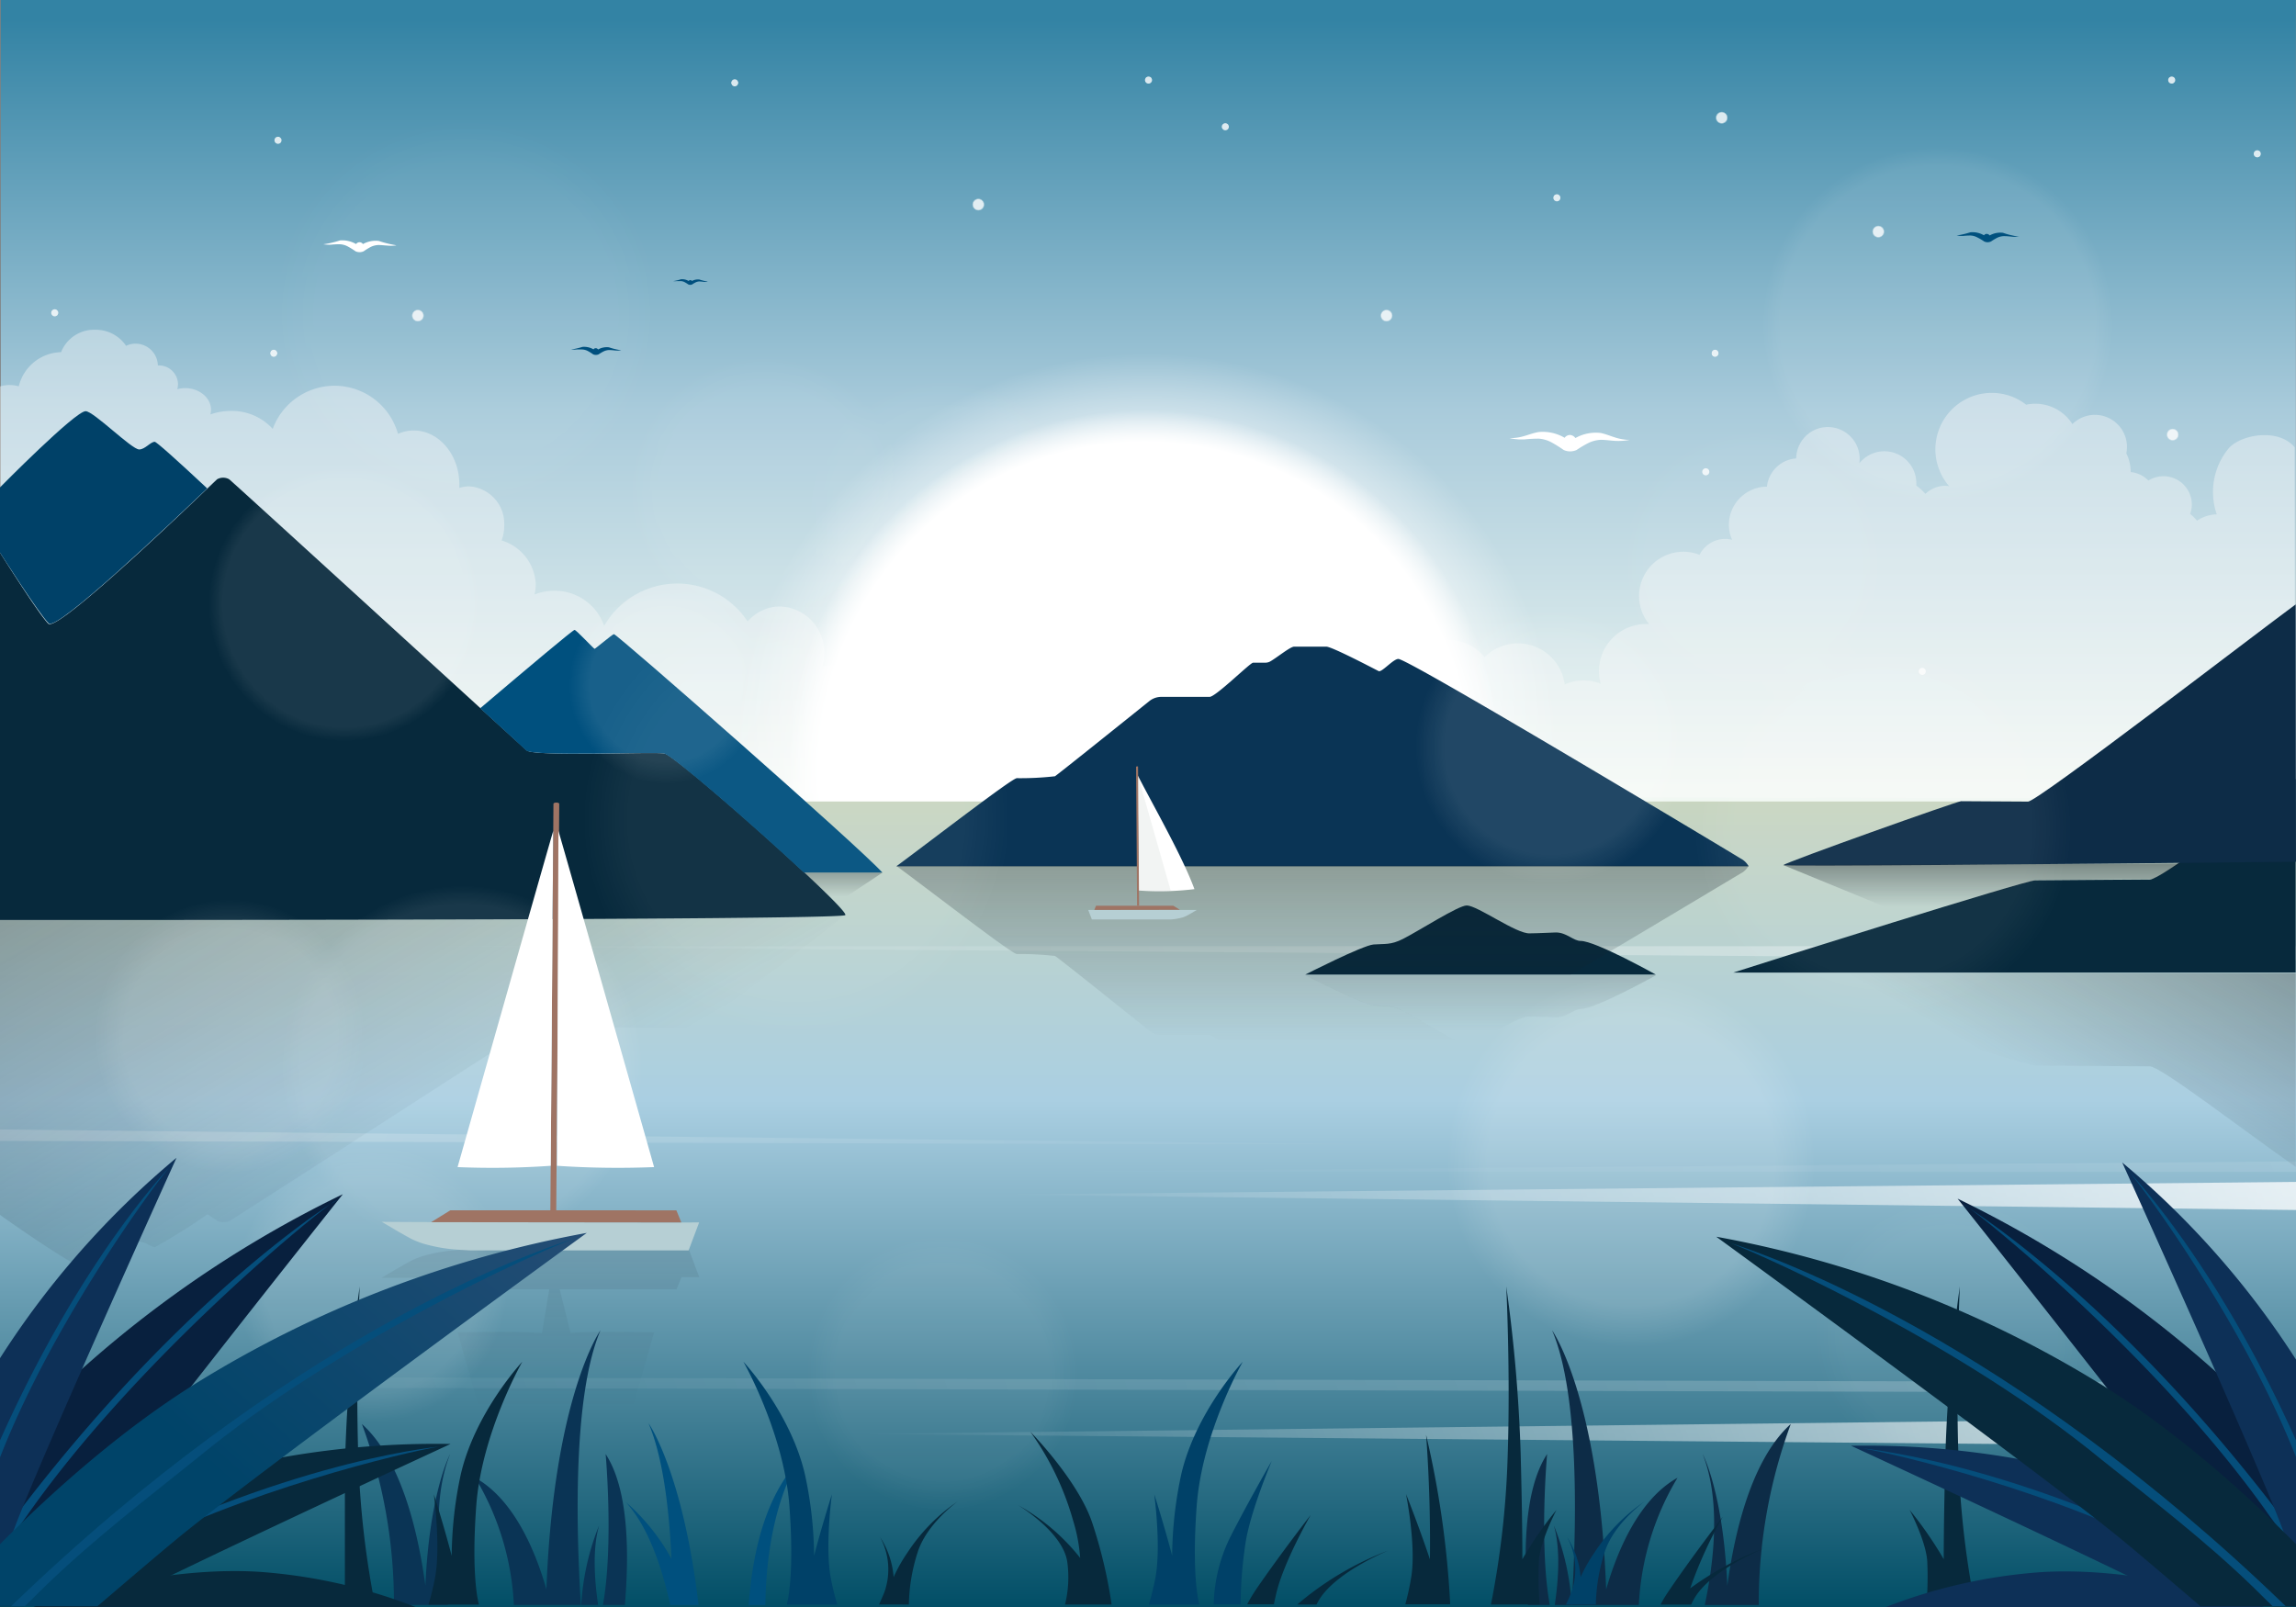 <svg xmlns="http://www.w3.org/2000/svg" xmlns:xlink="http://www.w3.org/1999/xlink" viewBox="0 0 335.99 235.19"><rect x="0" y="0" width="335.99" height="235.19" fill="#808080" stroke="none"/><defs><radialGradient id="Névtelen_színátmenet_26" cx="274.87" cy="33.9" r=".97" gradientUnits="userSpaceOnUse"><stop offset=".74" stop-color="#fff" stop-opacity=".8"/><stop offset=".95" stop-color="#fff" stop-opacity="0"/></radialGradient><radialGradient id="Névtelen_színátmenet_26-2" cx="251.95" cy="17.23" r=".97" xlink:href="#Névtelen_színátmenet_26"/><radialGradient id="Névtelen_színátmenet_26-3" cx="143.17" cy="29.94" r=".97" xlink:href="#Névtelen_színátmenet_26"/><radialGradient id="Névtelen_színátmenet_26-4" cx="317.94" cy="63.61" r=".97" xlink:href="#Névtelen_színátmenet_26"/><radialGradient id="Névtelen_színátmenet_26-5" cx="202.9" cy="46.19" r=".97" xlink:href="#Névtelen_színátmenet_26"/><radialGradient id="Névtelen_színátmenet_26-6" cx="61.15" cy="46.19" r=".97" xlink:href="#Névtelen_színátmenet_26"/><radialGradient id="Névtelen_színátmenet_26-7" cx="227.83" cy="28.95" r=".61" xlink:href="#Névtelen_színátmenet_26"/><radialGradient id="Névtelen_színátmenet_26-8" cx="107.52" cy="12.12" r=".61" xlink:href="#Névtelen_színátmenet_26"/><radialGradient id="Névtelen_színátmenet_26-9" cx="8.01" cy="45.78" r=".61" xlink:href="#Névtelen_színátmenet_26"/><radialGradient id="Névtelen_színátmenet_26-10" cx="330.32" cy="22.51" r=".61" xlink:href="#Névtelen_színátmenet_26"/><radialGradient id="Névtelen_színátmenet_26-11" cx="249.62" cy="69.05" r=".61" xlink:href="#Névtelen_színátmenet_26"/><radialGradient id="Névtelen_színátmenet_26-12" cx="281.3" cy="98.26" r=".61" xlink:href="#Névtelen_színátmenet_26"/><radialGradient id="Névtelen_színátmenet_26-13" cx="40.06" cy="51.7" r=".61" xlink:href="#Névtelen_színátmenet_26"/><radialGradient id="Névtelen_színátmenet_26-14" cx="250.97" cy="51.7" r=".61" xlink:href="#Névtelen_színátmenet_26"/><radialGradient id="Névtelen_színátmenet_26-15" cx="168.07" cy="11.72" r=".61" xlink:href="#Névtelen_színátmenet_26"/><radialGradient id="Névtelen_színátmenet_26-16" cx="317.8" cy="11.72" r=".61" xlink:href="#Névtelen_színátmenet_26"/><radialGradient id="Névtelen_színátmenet_26-17" cx="40.68" cy="20.53" r=".61" xlink:href="#Névtelen_színátmenet_26"/><radialGradient id="Névtelen_színátmenet_26-18" cx="179.31" cy="18.55" r=".61" xlink:href="#Névtelen_színátmenet_26"/><radialGradient id="Névtelen_színátmenet_451" cx="174.13" cy="-62.34" r="63.63" gradientTransform="rotate(-3.66 2901.635 123.726)" gradientUnits="userSpaceOnUse"><stop offset=".76" stop-color="#fff" stop-opacity=".96"/><stop offset=".95" stop-color="#fff" stop-opacity="0"/></radialGradient><radialGradient id="Névtelen_színátmenet_457" cx="167.5" cy="112.16" r="52.16" gradientUnits="userSpaceOnUse"><stop offset=".91" stop-color="#fff"/><stop offset="1" stop-color="#fff" stop-opacity="0"/></radialGradient><radialGradient id="Névtelen_színátmenet_26-19" cx="231.11" cy="-67.67" r="20.87" gradientTransform="matrix(1 -.06 .06 1.01 -.06 191.53)" xlink:href="#Névtelen_színátmenet_26"/><radialGradient id="Névtelen_színátmenet_26-20" cx="120.4" cy="-63.72" r="32.84" gradientTransform="matrix(1 -.06 .06 1.01 -.06 191.53)" xlink:href="#Névtelen_színátmenet_26"/><radialGradient id="Névtelen_színátmenet_31" cx="69.64" cy="-30.83" r="27.66" gradientTransform="matrix(1 -.06 .06 1.01 -.06 191.53)" gradientUnits="userSpaceOnUse"><stop offset=".85" stop-color="#fff" stop-opacity=".6"/><stop offset=".95" stop-color="#fff" stop-opacity="0"/></radialGradient><radialGradient id="Névtelen_színátmenet_26-21" cx="102.58" cy="-84.18" r="14.9" gradientTransform="matrix(1 -.06 .06 1.01 -.06 191.53)" xlink:href="#Névtelen_színátmenet_26"/><radialGradient id="Névtelen_színátmenet_31-2" cx="56.4" cy="-98.74" r="20.87" xlink:href="#Névtelen_színátmenet_31"/><radialGradient id="Névtelen_színátmenet_26-22" cx="239.19" cy="-7.19" r="28.38" gradientTransform="matrix(1 -.06 .06 1.01 -.06 191.53)" xlink:href="#Névtelen_színátmenet_26"/><radialGradient id="Névtelen_színátmenet_26-23" cx="136.94" cy="17.5" r="20.87" gradientTransform="matrix(1 -.06 .06 1.01 -.06 191.53)" xlink:href="#Névtelen_színátmenet_26"/><radialGradient id="Névtelen_színátmenet_26-24" cx="118.62" cy="-111.2" r="20.87" gradientTransform="matrix(1 -.06 .06 1.01 -.06 191.53)" xlink:href="#Névtelen_színátmenet_26"/><radialGradient id="Névtelen_színátmenet_26-25" cx="76.63" cy="-139.58" r="29.48" gradientTransform="matrix(1 -.06 .06 1.01 -.06 191.53)" xlink:href="#Névtelen_színátmenet_26"/><radialGradient id="Névtelen_színátmenet_26-26" cx="54.52" cy="-.23" r="20.87" gradientTransform="matrix(1 -.06 .06 1.01 -.06 191.53)" xlink:href="#Névtelen_színátmenet_26"/><radialGradient id="Névtelen_színátmenet_26-27" cx="144.86" cy="-106.53" r="20.87" gradientTransform="matrix(1 -.06 .06 1.01 -.06 191.53)" xlink:href="#Névtelen_színátmenet_26"/><radialGradient id="Névtelen_színátmenet_26-28" cx="262.34" cy="-92.14" r="20.87" gradientTransform="matrix(1 -.06 .06 1.01 -.06 191.53)" xlink:href="#Névtelen_színátmenet_26"/><radialGradient id="Névtelen_színátmenet_31-3" cx="291.14" cy="-125.27" r="27.02" xlink:href="#Névtelen_színátmenet_31"/><radialGradient id="Névtelen_színátmenet_26-29" cx="278.79" cy="-53.04" r="29.02" gradientTransform="matrix(1 -.06 .06 1.01 -.06 191.53)" xlink:href="#Névtelen_színátmenet_26"/><radialGradient id="Névtelen_színátmenet_26-30" cx="284.24" cy="20.5" r="20.87" gradientTransform="matrix(1 -.06 .06 1.01 -.06 191.53)" xlink:href="#Névtelen_színátmenet_26"/><radialGradient id="Névtelen_színátmenet_26-31" cx="35.97" cy="-37.31" r="20.87" gradientTransform="matrix(1 -.06 .06 1.01 -.06 191.53)" xlink:href="#Névtelen_színátmenet_26"/><linearGradient id="Névtelen_színátmenet_398" x1="168.04" y1="233.65" x2="168.04" y2="121.35" gradientTransform="matrix(1 0 0 -1 0 236.49)" gradientUnits="userSpaceOnUse"><stop offset="0" stop-color="#3383a4"/><stop offset=".51" stop-color="#a9cbdb"/><stop offset="1" stop-color="#f1f8f3"/></linearGradient><linearGradient id="Névtelen_színátmenet_397" x1="168.06" y1=".52" x2="168.06" y2="119.46" gradientTransform="matrix(1 0 0 -1 0 236.49)" gradientUnits="userSpaceOnUse"><stop offset="0" stop-color="#004d65"/><stop offset=".63" stop-color="#aacfe2"/><stop offset="1" stop-color="#c8d5c0"/></linearGradient><linearGradient id="Névtelen_színátmenet_411" x1="79.09" y1="235.23" x2="79.09" y2="182.84" gradientUnits="userSpaceOnUse"><stop offset=".56" stop-color="#141f29" stop-opacity="0"/><stop offset="1" stop-color="#141f29" stop-opacity=".2"/></linearGradient><linearGradient id="Névtelen_színátmenet_543" x1="865.16" y1="301.01" x2="1110.98" y2="212.06" gradientTransform="translate(-790.77 -117.16)" gradientUnits="userSpaceOnUse"><stop offset="0" stop-color="#fff" stop-opacity="0"/><stop offset="1" stop-color="#fff"/></linearGradient><linearGradient id="Névtelen_színátmenet_543-2" x1="928.77" y1="361.52" x2="1115.64" y2="293.9" xlink:href="#Névtelen_színátmenet_543"/><linearGradient id="Névtelen_színátmenet_543-3" x1="-598.86" y1="318.13" x2="-412.03" y2="250.53" gradientTransform="matrix(-1 0 0 1 -400.77 -117.16)" xlink:href="#Névtelen_színátmenet_543"/><linearGradient id="Névtelen_színátmenet_543-4" x1="947.54" y1="319.09" x2="1116.23" y2="258.05" xlink:href="#Névtelen_színátmenet_543"/><linearGradient id="Névtelen_színátmenet_543-5" x1="947.9" y1="323.42" x2="1116.69" y2="262.35" xlink:href="#Névtelen_színátmenet_543"/><linearGradient id="Névtelen_színátmenet_543-6" x1="810.31" y1="373.57" x2="1107.42" y2="266.06" xlink:href="#Névtelen_színátmenet_543"/><linearGradient id="Névtelen_színátmenet_358" x1="290.64" y1="163.81" x2="311.21" y2="128.17" gradientUnits="userSpaceOnUse"><stop offset=".2" stop-color="#141f29" stop-opacity="0"/><stop offset="1" stop-color="#141f29" stop-opacity=".6"/></linearGradient><linearGradient id="Névtelen_színátmenet_358-2" x1="123.41" y1="132.14" x2="123.41" y2="127.7" xlink:href="#Névtelen_színátmenet_358"/><linearGradient id="Névtelen_színátmenet_362" x1="216.66" y1="152.86" x2="216.66" y2="142.74" gradientUnits="userSpaceOnUse"><stop offset=".2" stop-color="#141f29" stop-opacity="0"/><stop offset="1" stop-color="#141f29" stop-opacity=".3"/></linearGradient><linearGradient id="Névtelen_színátmenet_359" x1="193.53" y1="158.91" x2="193.53" y2="126.72" gradientUnits="userSpaceOnUse"><stop offset=".2" stop-color="#141f29" stop-opacity="0"/><stop offset=".86" stop-color="#141f29" stop-opacity=".48"/><stop offset="1" stop-color="#141f29" stop-opacity=".6"/></linearGradient><linearGradient id="Névtelen_színátmenet_358-3" x1="123.61" y1="134.07" x2="123.61" y2="133.95" xlink:href="#Névtelen_színátmenet_358"/><linearGradient id="Névtelen_színátmenet_364" x1="37.07" y1="113.22" x2="69.22" y2="168.9" gradientUnits="userSpaceOnUse"><stop offset="0" stop-color="#141f29" stop-opacity=".6"/><stop offset="1" stop-color="#141f29" stop-opacity="0"/></linearGradient><linearGradient id="Névtelen_színátmenet_359-2" x1="290.04" y1="134.32" x2="290.04" y2="126.38" xlink:href="#Névtelen_színátmenet_359"/><linearGradient id="Névtelen_színátmenet_2" x1="89.64" y1="150.39" x2="31.84" y2="215.79" gradientUnits="userSpaceOnUse"><stop offset="0" stop-color="#335079"/><stop offset="1" stop-color="#004469"/></linearGradient><style>.cls-38,.cls-73{fill:#07293c}.cls-39,.cls-71{fill:#00507e}.cls-40{fill:#004168}.cls-41{fill:#0a3455}.cls-43{fill:#0d2c47}.cls-67{fill:#fff}.cls-68{fill:#b6cfd4}.cls-69{fill:#9f7464}.cls-71,.cls-73,.cls-74,.cls-76{fill-rule:evenodd}.cls-74{fill:#08203e}.cls-75{fill:#054e7b}.cls-76{fill:#0d3057}</style></defs><g style="isolation:isolate"><g id="Layer"><path fill="url(#Névtelen_színátmenet_398)" d="M.11-.03h335.86v117.45H.11z"/><path d="M274.87 32.91a1 1 0 000 2 1 1 0 000-2z" fill="url(#Névtelen_színátmenet_26)"/><path d="M252 16.25a1 1 0 000 2 1 1 0 000-2z" fill="url(#Névtelen_színátmenet_26-2)"/><path d="M143.17 29a1 1 0 000 2 1 1 0 000-2z" fill="url(#Névtelen_színátmenet_26-3)"/><path d="M317.94 62.62a1 1 0 000 2 1 1 0 000-2z" fill="url(#Névtelen_színátmenet_26-4)"/><path d="M202.9 45.2a1 1 0 000 2 1 1 0 000-2z" fill="url(#Névtelen_színátmenet_26-5)"/><path d="M61.15 45.2a1 1 0 000 2 1 1 0 000-2z" fill="url(#Névtelen_színátmenet_26-6)"/><path d="M227.83 28.33a.62.62 0 000 1.24.62.62 0 000-1.24z" fill="url(#Névtelen_színátmenet_26-7)"/><path d="M107.52 11.5a.62.62 0 000 1.23.62.62 0 000-1.23z" fill="url(#Névtelen_színátmenet_26-8)"/><path d="M8 45.16a.62.62 0 000 1.24.62.62 0 000-1.24z" fill="url(#Névtelen_színátmenet_26-9)"/><path d="M330.32 21.89a.62.62 0 000 1.24.62.62 0 000-1.24z" fill="url(#Névtelen_színátmenet_26-10)"/><path d="M249.62 68.43a.62.62 0 000 1.24.62.62 0 000-1.24z" fill="url(#Névtelen_színátmenet_26-11)"/><path d="M281.3 97.64a.62.62 0 000 1.24.62.62 0 000-1.24z" fill="url(#Névtelen_színátmenet_26-12)"/><path d="M40.06 51.09a.62.62 0 000 1.23.62.62 0 000-1.23z" fill="url(#Névtelen_színátmenet_26-13)"/><path d="M251 51.09a.62.62 0 000 1.23.62.62 0 000-1.23z" fill="url(#Névtelen_színátmenet_26-14)"/><path d="M168.07 11.1a.62.62 0 000 1.24.62.62 0 000-1.24z" fill="url(#Névtelen_színátmenet_26-15)"/><path d="M317.8 11.1a.62.62 0 000 1.24.62.62 0 000-1.24z" fill="url(#Névtelen_színátmenet_26-16)"/><path d="M40.68 19.91a.62.62 0 000 1.24.62.62 0 000-1.24z" fill="url(#Névtelen_színátmenet_26-17)"/><path d="M179.31 17.93a.62.62 0 000 1.24.62.62 0 000-1.24z" fill="url(#Névtelen_színátmenet_26-18)"/><path d="M326.08 65.69a10 10 0 00-1.68 9.59 5.4 5.4 0 00-2.9.93 5.86 5.86 0 00-1-1 4.27 4.27 0 00.24-1.18 4.15 4.15 0 00-6.35-3.7 4.15 4.15 0 00-2.59-1.24 6.17 6.17 0 00-.64-2.74 4.69 4.69 0 00-7.89-4.28 6.44 6.44 0 00-6.77-2.84 8.08 8.08 0 00-1.8-1.07 8.25 8.25 0 00-9.46 13 3 3 0 00-.67-.06 4.18 4.18 0 00-2.81 1.18 8 8 0 00-1.33-1.21 2.83 2.83 0 000-.41 4.68 4.68 0 00-8.34-2.85 4.65 4.65 0 00-7.51-4.29 4.68 4.68 0 00-1.73 3.57 4.64 4.64 0 00-4.28 4.14.53.53 0 00-.13 0 5.59 5.59 0 00-5.44 5.68 5.47 5.47 0 00.48 2.1 4.18 4.18 0 00-1.07-.14 4.27 4.27 0 00-3.71 2.33 6.47 6.47 0 00-8.84 6.13 6.44 6.44 0 001.46 4h-.43a6.9 6.9 0 00-6.9 6.9 6.53 6.53 0 00.26 1.83 6.92 6.92 0 00-5.28.11 6.83 6.83 0 00-1.39-3.33 6.91 6.91 0 00-9.7-1.22 6.8 6.8 0 00-.63.56 6.91 6.91 0 00-12.25 4.19l.45.63a4.75 4.75 0 00-3.15 1.34 6.46 6.46 0 00-6.76-2.84 8.12 8.12 0 00-1.81-1.06 8.24 8.24 0 00-9.45 13 3 3 0 00-.68-.06 4.16 4.16 0 00-2.81 1.18 7.66 7.66 0 00-1.33-1.21v-.41a4.7 4.7 0 00-4.78-4.61 4.65 4.65 0 00-3.57 1.76 4.58 4.58 0 00-1-3.56 4.64 4.64 0 00-8.27 2.84 4.64 4.64 0 00-4.28 4.13h-.14c-3.08.06-5.54 1.92-5.48 5v.1l183.85.25V65.46c-2.41-2.9-8.05-1.83-9.71.23zM130.68 107a6.63 6.63 0 00.3-2c0-4.21-4-7.63-8.86-7.63a10.23 10.23 0 00-1.77.15 7.14 7.14 0 00.27-1.86 6.7 6.7 0 00-6.49-6.9 6.28 6.28 0 00-4.72 2.2 12.33 12.33 0 00-21 .65 7.63 7.63 0 00-7.29-5.15 7.86 7.86 0 00-2.92.56 5.71 5.71 0 00.2-1.5 7 7 0 00-5-6.42 6.26 6.26 0 00.39-2.19 5.48 5.48 0 00-5.18-5.73 4.61 4.61 0 00-1.39.24v-.51c0-4.37-3-7.91-6.68-7.91a5.63 5.63 0 00-2.3.5 9.64 9.64 0 00-18.33-.73 8.1 8.1 0 00-6.13-2.63 9 9 0 00-3 .52 2.61 2.61 0 00.1-.69c0-1.75-1.71-3.17-3.81-3.17a4.6 4.6 0 00-1.13.16 2.85 2.85 0 00.11-.72 2.8 2.8 0 00-2.83-2.76h-.12a3.26 3.26 0 00-4.65-2.87 5.35 5.35 0 00-4.51-2.35 5.2 5.2 0 00-5 3.28 6.53 6.53 0 00-6.19 5 5.21 5.21 0 00-1.33-.19 5.05 5.05 0 00-1.89.37v59.47H126c8.66-2.77 7.57-7.3 4.68-9.19z" fill="#fafafb" opacity=".4"/><path d="M226.16 137.55a63.62 63.62 0 11-32.94-83.73 63.63 63.63 0 0132.94 83.73z" fill="url(#Névtelen_színátmenet_451)" opacity=".6"/><circle cx="167.5" cy="112.16" r="52.16" fill="url(#Névtelen_színátmenet_457)"/><path fill="url(#Névtelen_színátmenet_397)" d="M-.05 117.3h336.22v117.89H-.05z"/><path d="M65.91 188.7h14.47l-1.07 6.41c-3.46-.24-7.27-.2-12.34-.1 0 0 7.38 26.05 11.42 40.23h5.9c4-14.18 11.42-40.23 11.42-40.23-4.76-.09-8.8-.14-12.22.06l-1.59-6.37H99l.73-1.78h2.6l-1.54-4.08h-32l-1.75.11a23.61 23.61 0 00-5.16.88 12.8 12.8 0 00-1.3.49c-.86.36-4.74 2.7-4.74 2.7s3 0 7.24-.05z" style="isolation:isolate" fill="url(#Névtelen_színátmenet_411)" opacity=".5"/><g opacity=".78"><path fill="url(#Névtelen_színátmenet_543)" d="M335.99 140.5l-278.01-2.02h278.01v2.02z" opacity=".53"/><path fill="url(#Névtelen_színátmenet_543-2)" d="M335.99 211.72l-210.47-1.85 210.47-2.43v4.28z"/><path fill="url(#Névtelen_színátmenet_543-3)" d="M-.28 166.97l210.46.6L-.28 165.3v1.67z" opacity=".32"/><path fill="url(#Névtelen_színátmenet_543-4)" d="M335.99 171.5H145.76l190.23-1.53v1.53z" opacity=".13"/><path fill="url(#Névtelen_színátmenet_543-5)" d="M335.99 177.09l-190.23-2.26 190.23-1.85v4.11z"/><path fill="url(#Névtelen_színátmenet_543-6)" d="M335.99 203.84L.21 202.99v-1.53l335.78.85v1.53z" opacity=".3"/></g><path class="cls-38" d="M0 134.65s123.05.07 123.7-.72-24.76-23.4-26.46-23.66-19.11.48-20.15-.44S33.92 70.4 33.53 70.14a1.79 1.79 0 00-1.75 0c-.39.31-23.27 22.58-24.71 21.14S0 80.88 0 80.88z"/><path class="cls-39" d="M77 109.83c1 .92 18.45.17 20.15.44 1.15.17 13 10.47 20.48 17.43h11.49c-3.31-3.7-38.82-34.89-39.28-34.89-.2 0-2.72 2.15-2.83 2.15s-2.69-2.77-2.93-2.77-6.69 5.43-13.81 11.47c3.87 3.53 6.51 5.95 6.73 6.17z"/><path class="cls-40" d="M30.32 71.48c-4.45-4.16-7.42-6.82-7.68-6.82-.61 0-1.42 1.12-2.27 1.12-1.11 0-6.67-5.6-7.84-5.6C11 60.18 0 71.33 0 71.33v9.55s5.68 8.91 7.12 10.35c1.18 1.23 18.07-14.86 23.2-19.75z"/><path class="cls-41" d="M255.89 126.79a2.76 2.76 0 00-1.11-1.11c-.29-.19-48.6-29.24-50.15-29.24-.75 0-2.43 2-2.88 1.78s-6.8-3.57-7.66-3.58h-4.71c-.57 0-2.52 1.61-3.51 2.17a1.52 1.52 0 01-.73.18h-1.77c-.42 0-5.46 5-6.36 5h-7.08a2.8 2.8 0 00-1.74.62c-2.95 2.37-13.45 10.79-13.81 11a44.85 44.85 0 01-5.58.28c-.69 0-11.49 8.34-17.63 12.9z"/><path class="cls-38" d="M335.94 114c-7.81 5.48-19.77 14.72-21.33 14.72-3.09 0-15.3.12-16.76.12s-39.8 12.08-44.2 13.5h82.29z"/><path d="M335.94 170.78c-7.81-5.47-19.77-14.71-21.33-14.71-3.09 0-15.3-.13-16.76-.13s-39.8-12.07-44.2-13.49h82.29z" style="isolation:isolate" fill="url(#Névtelen_színátmenet_358)" opacity=".5"/><path class="cls-43" d="M335.94 88.46c-5.47 4-37.75 28.86-39.17 28.86-3.53 0-6.87-.06-9.79-.06-.57 0-25.6 8.91-26 9.35-.2.22 36.34-.09 75-.49z"/><path style="isolation:isolate" fill="url(#Névtelen_színátmenet_358-2)" opacity=".5" d="M122.47 132.13l6.69-4.43h-11.49l4.8 4.43z"/><path class="cls-38" d="M191 142.64s8.39-4.28 10-4.41 2.5.11 4.32-.82c2.4-1.22 8.08-4.89 9.32-4.89 1.57 0 7.31 4.21 9.23 4.08 1 0 3.57-.13 3.82-.13 1.57 0 2.55 1.24 3.62 1.24 2.19 0 11 4.93 11 4.93z"/><path d="M242.32 142.74s-8.84 4.93-11 4.93c-1.07 0-2 1.24-3.62 1.24-.25 0-2.8-.13-3.82-.13-1.92-.13-7.66 4.08-9.23 4.08-1.24 0-6.92-3.67-9.32-4.89-1.82-.93-2.73-.69-4.32-.82s-10-4.41-10-4.41z" style="isolation:isolate" fill="url(#Névtelen_színátmenet_362)" opacity=".5"/><path d="M131.17 126.72c6.14 4.56 16.94 12.91 17.63 12.91a44.85 44.85 0 015.58.28c.36.16 10.86 8.58 13.81 10.94a2.74 2.74 0 001.74.62h7.08c.9 0 5.94 5 6.36 5h1.77a1.42 1.42 0 01.73.19c1 .56 2.94 2.17 3.51 2.17h4.71c.86 0 7.21-3.37 7.66-3.58s2.13 1.79 2.88 1.79c.39 0 3.8-1.87 8.66-4.67-2.19-1-6.1-3.48-8-4.44s-2.73-.69-4.32-.82-10-4.41-10-4.41h38.82c12.43-7.36 24.82-14.81 25-14.9a2.74 2.74 0 001.11-1.12z" style="isolation:isolate" fill="url(#Névtelen_színátmenet_359)" opacity=".5"/><path d="M123.56 134s.06.09.07.12 0-.08 0-.1z" style="isolation:isolate" fill="url(#Névtelen_színátmenet_358-3)" opacity=".5"/><path d="M0 134.65v43.16s11.05 7.86 12.58 7.86c1.17 0 6.73-3.94 7.84-3.94.85 0 1.66.79 2.27.79a86.83 86.83 0 007.68-4.81c.86.58 1.4.95 1.46 1a2.46 2.46 0 001.75 0c.39-.18 42.46-27.33 43.51-28s22.42-.12 24.12-.3 22.49-16.44 22.3-16.39c-5.22.69-123.51.63-123.51.63z" style="isolation:isolate" fill="url(#Névtelen_színátmenet_364)" opacity=".5"/><path opacity=".7" fill="url(#Névtelen_színátmenet_359-2)" d="M260.96 126.61l18.77 7.71 18.12-5.5 17.37-.19 3.9-2.25-58.16.23z"/><g opacity=".2"><path d="M246.27 116.77a20.89 20.89 0 01-27.56 10.92 21.17 21.17 0 01-10.85-27.77A20.9 20.9 0 01235.43 89a21.16 21.16 0 0110.84 27.77z" fill="url(#Névtelen_színátmenet_26-19)" opacity=".6"/><path d="M146.66 132.72a32.86 32.86 0 01-43.36 17.18 33.28 33.28 0 01-17.06-43.68A32.86 32.86 0 01129.6 89a33.3 33.3 0 0117.06 43.72z" fill="url(#Névtelen_színátmenet_26-20)" opacity=".3"/><path d="M93.16 167.09a27.67 27.67 0 01-36.52 14.47 28 28 0 01-14.36-36.79 27.66 27.66 0 0136.51-14.47 28 28 0 0114.37 36.79z" fill="url(#Névtelen_színátmenet_31)" opacity=".6"/><path d="M111 106a14.92 14.92 0 01-19.69 7.8A15.12 15.12 0 0183.57 94a14.91 14.91 0 0119.68-7.8A15.11 15.11 0 01111 106z" fill="url(#Névtelen_színátmenet_26-21)" opacity=".6"/><path d="M69.31 96.69a20.89 20.89 0 01-27.56 10.92 21.15 21.15 0 01-10.84-27.77 20.88 20.88 0 0127.56-10.92 21.16 21.16 0 0110.84 27.77z" fill="url(#Névtelen_színátmenet_31-2)" opacity=".6"/><path d="M265.14 180.3a28.4 28.4 0 01-37.47 14.85 28.76 28.76 0 01-14.74-37.75 28.38 28.38 0 0137.47-14.85 28.76 28.76 0 0114.74 37.75z" opacity=".8" fill="url(#Névtelen_színátmenet_26-22)"/><path d="M157.41 208.78a20.89 20.89 0 01-27.57 10.92A21.16 21.16 0 01119 191.93 20.89 20.89 0 01146.56 181a21.17 21.17 0 0110.85 27.78z" fill="url(#Névtelen_színátmenet_26-23)" opacity=".3"/><path d="M130.83 80.1A20.88 20.88 0 01103.27 91a21.16 21.16 0 01-10.84-27.74A20.89 20.89 0 01120 52.33a21.17 21.17 0 0110.83 27.77z" fill="url(#Névtelen_színátmenet_26-24)" opacity=".3"/><path d="M94.87 57.65A29.49 29.49 0 0156 73.07a29.87 29.87 0 01-15.36-39.21 29.5 29.5 0 0138.92-15.43 29.89 29.89 0 0115.31 39.22z" fill="url(#Névtelen_színátmenet_26-25)" opacity=".2"/><path d="M73.73 196.2a20.87 20.87 0 01-27.56 10.92 21.15 21.15 0 01-10.84-27.76 20.88 20.88 0 0127.56-10.93 21.16 21.16 0 0110.84 27.77z" fill="url(#Névtelen_színátmenet_26-26)" opacity=".6"/><path d="M157.41 83.12A20.89 20.89 0 01129.84 94 21.15 21.15 0 01119 66.28a20.88 20.88 0 0127.56-10.93 21.17 21.17 0 0110.85 27.77z" fill="url(#Névtelen_színátmenet_26-27)" opacity=".2"/><path d="M276 90.06A20.88 20.88 0 01248.42 101a21.16 21.16 0 01-10.84-27.77 20.89 20.89 0 0127.56-10.92A21.15 21.15 0 01276 90.06z" fill="url(#Névtelen_színátmenet_26-28)" opacity=".2"/><path d="M308.36 57.26a27 27 0 01-35.68 14.14 27.4 27.4 0 01-14-35.95 27 27 0 0135.68-14.14 27.39 27.39 0 0114 35.95z" fill="url(#Névtelen_színátmenet_31-3)" opacity=".6"/><path d="M302.46 131.74a29 29 0 01-38.33 15.18 29.42 29.42 0 01-15.07-38.61 29 29 0 0138.32-15.18 29.42 29.42 0 0115.08 38.61z" fill="url(#Névtelen_színátmenet_26-29)" opacity=".3"/><path d="M305.12 202.31a20.89 20.89 0 01-27.56 10.92 21.15 21.15 0 01-10.84-27.77 20.88 20.88 0 0127.56-10.92 21.16 21.16 0 0110.84 27.77z" fill="url(#Névtelen_színátmenet_26-30)" opacity=".2"/><path d="M52.78 160a20.87 20.87 0 01-27.56 10.9 21.15 21.15 0 01-10.84-27.76 20.88 20.88 0 0127.56-10.93A21.16 21.16 0 0152.78 160z" fill="url(#Névtelen_színátmenet_26-31)" opacity=".6"/></g><path class="cls-41" d="M65.87 212.81s-3 5.53-3.62 19.26c-1.06-7.85-3.54-18.48-9.29-23.66a75.93 75.93 0 014.69 26.49h7.91c-1.28-6-2.45-15.2.31-22.09zm22.76 0s1.19 13.31-.4 22.09h3.21c.56-6.58.76-16.63-2.81-22.09zm-3.57 22.09h2.47c-.52-3.5-.87-8.2.15-11.66a36.45 36.45 0 00-2.62 11.66zm-15.51-18.62a39.9 39.9 0 015.65 18.62H85c-.72-11.63-1.14-30.76 2.87-40.2 0 0-6.83 9.6-7.91 37.92-1.57-5.51-4.71-13.15-10.41-16.34z"/><path class="cls-39" d="M112 234.9c.2-14.46 4.81-21 4.81-21-4.74 5.1-6.67 13.09-7.25 21zm-17.1-26.61c2.08 4.88 3 12.22 3.37 19.88a30.07 30.07 0 00-6.71-8.35c3.19 3.49 5.22 9.2 6.53 15.08h4.14c-2.33-19.6-7.33-26.61-7.33-26.61z"/><path class="cls-43" d="M249.16 212.81s3 5.53 3.61 19.26c1.07-7.85 3.54-18.48 9.29-23.66a75.93 75.93 0 00-4.69 26.49h-7.9c1.28-6 2.44-15.2-.31-22.09zm-22.76 0s-1.2 13.31.39 22.09h-3.2c-.59-6.58-.77-16.63 2.81-22.09zm3.6 22.09h-2.48c.52-3.5.88-8.2-.14-11.66A36.77 36.77 0 01230 234.9z"/><path class="cls-43" d="M245.48 216.28a40 40 0 00-5.66 18.62H230c.72-11.63 1.15-30.76-2.87-40.2 0 0 6.83 9.6 7.91 37.92 1.59-5.51 4.73-13.15 10.44-16.34z"/><g id="grass"><path class="cls-40" d="M182.31 225.56c.78-4.64 3.8-11.75 3.8-11.75s-3.4 5.9-6 11a23.43 23.43 0 00-2.5 10h3.94a62.16 62.16 0 01.76-9.25z"/><path class="cls-38" d="M222.79 234.83h2.52a48.43 48.43 0 01-.12-6.3c.18-3 2.59-7.56 2.59-7.56a55.83 55.83 0 00-5 7.23c0-3.92-.09-9.31-.25-15.47a225.66 225.66 0 00-2.11-24.46s.63 12.65.2 25.07a131 131 0 01-2.44 21.49h4.61zm35.34-8.22a45.71 45.71 0 00-10.8 5.86A64.48 64.48 0 01252.1 222s-4.56 5.9-8 11a19 19 0 00-1.1 1.84h4.48c.11-.22.21-.44.33-.66 2.27-4.32 10.32-7.57 10.32-7.57zm-71.42 6.85c1-4.64 5.1-11.75 5.1-11.75s-4.57 5.89-8.06 11c-.47.71-.88 1.41-1.24 2.09h3.91c.09-.43.18-.88.29-1.34zm6.13 1.02c2.3-4.31 10.35-7.56 10.35-7.56a45.23 45.23 0 00-12.94 7.56l-.41.35h2.81z"/><path class="cls-40" d="M175.51 234.83s-1.17-3.71-.39-14.41 6.74-21.12 6.74-21.12-6.9 7.37-9 16.48a58.49 58.49 0 00-1.33 11.92c-1.2-4.59-2.62-9-2.62-9s1 7.34.21 12a42 42 0 01-1 4.14h7.36z"/><path class="cls-38" d="M162.67 234.83a69.93 69.93 0 00-2.85-12c-2.1-6.24-9.06-13.31-9.06-13.31a41.47 41.47 0 016.24 12.9 24.63 24.63 0 011.07 5.59 30.33 30.33 0 00-9.1-7.73s6.63 3.94 7.22 8.38a16.53 16.53 0 01-.34 6.17h6.83zm49.53-.38a139.06 139.06 0 00-3.51-24.45s.69 8.39.56 18.22c-1.59-4.8-3.5-9.56-3.5-9.56s1.49 7.38.79 12a37.7 37.7 0 01-.89 4.14h6.57c-.01-.1-.02-.22-.02-.35z"/><path class="cls-40" d="M233.53 234.83a26.8 26.8 0 011.26-7.56c1.32-4.3 5.93-7.56 5.93-7.56a26.9 26.9 0 00-7.42 7.56 22.45 22.45 0 00-2 3.55 12.53 12.53 0 00-2-5.89 9.91 9.91 0 01.62 8.17c-.24.6-.5 1.18-.76 1.73h4.38zm-118.4 0s1.18-3.71.39-14.41-6.73-21.12-6.73-21.12 6.89 7.37 9 16.48a57.84 57.84 0 011.34 11.92c1.2-4.59 2.61-9 2.61-9s-1 7.34-.21 12c.26 1.44.61 2.86 1 4.14h-7.37z"/><path class="cls-38" d="M284.43 234.83h-2.52a48.43 48.43 0 00.12-6.3c-.18-3-2.59-7.56-2.59-7.56a55.83 55.83 0 015 7.23c0-3.92.09-9.31.25-15.47a225.66 225.66 0 012.11-24.46s-.63 12.65-.2 25.07a131.76 131.76 0 002.4 21.49h-4.6zm-214.34 0s-1.18-3.71-.4-14.41 6.74-21.12 6.74-21.12-6.89 7.37-9 16.48a58.49 58.49 0 00-1.33 11.92c-1.2-4.59-2.61-9-2.61-9s1 7.34.21 12c-.26 1.44-.61 2.86-1 4.14h7.37zm62.91 0a26.37 26.37 0 011.26-7.56c1.32-4.3 5.93-7.56 5.93-7.56a26.9 26.9 0 00-7.42 7.56 22.45 22.45 0 00-2 3.55 12.53 12.53 0 00-2-5.89 9.91 9.91 0 01.62 8.17c-.25.6-.5 1.18-.76 1.73H133zm-80.56-21.49c-.43-12.42.2-25.07.2-25.07a225.66 225.66 0 00-2.11 24.46c0 .92 0 1.81-.06 2.69v19.41h4.4a131.76 131.76 0 01-2.43-21.49z"/></g><path class="cls-67" d="M166.47 113.43l.14 16.9a42.76 42.76 0 008.18-.2c-1.72-4.72-6.03-12.24-8.32-16.7z"/><path class="cls-68" d="M159.78 134.57h11.52a8.62 8.62 0 001.77-.3l.44-.17c.3-.13 1.62-.92 1.62-.92h-15.88z"/><path class="cls-69" d="M160.14 133.17l12.52-.02-.96-.59h-11.31l-.25.61z"/><path class="cls-69" d="M166.4 132.56l-.15-20.34s.06-.06.15-.06.14 0 .14.06l.15 20.34z"/><path d="M166.68 130.33l-.13-16.75c0 .08 4.79 16.83 4.79 16.83a41.83 41.83 0 01-4.66-.08z" style="mix-blend-mode:multiply" fill="#c1cac7" opacity=".2"/><path class="cls-68" d="M100.77 183h-32l-1.75-.1a23.61 23.61 0 01-5.12-.9c-.44-.14-.87-.31-1.3-.49-.86-.36-4.74-2.7-4.74-2.7.36.08 46 .12 46.45.1z"/><path class="cls-69" d="M99.7 178.91l-36.61-.04 2.82-1.74 33.07.01.72 1.77z"/><path class="cls-69" d="M81.4 177.14l.44-59.5c0-.1-.19-.18-.43-.18s-.42.08-.42.18l-.45 59.5z"/><path class="cls-67" d="M80.59 170.62l.37-49c-.12.23-14 49.19-14 49.19a122.59 122.59 0 0013.63-.19zm.93 0l.2-49c.12.23 14 49.19 14 49.19a133.48 133.48 0 01-14.2-.19z"/><path class="cls-71" d="M295.1 34.58a11.68 11.68 0 01-2-.51 3.19 3.19 0 00-1.94.39.55.55 0 00-.42-.23.49.49 0 00-.41.21 3.32 3.32 0 00-2-.44 12.94 12.94 0 01-2 .47h-.19.19a4.85 4.85 0 00.95.06 9.64 9.64 0 011.08-.06 2.34 2.34 0 011 .28 7.88 7.88 0 011 .59 1.18 1.18 0 001 0 8.9 8.9 0 01.88-.53 2.38 2.38 0 011-.25 9.81 9.81 0 011.09.07 4.27 4.27 0 001 0h.18zm-191.62 6.61a6.67 6.67 0 01-1.13-.28 1.85 1.85 0 00-1.09.21.29.29 0 00-.26-.12.31.31 0 00-.23.12 1.89 1.89 0 00-1.11-.25 6.82 6.82 0 01-1.14.27h-.1.1a2.29 2.29 0 00.53 0h.6a1.33 1.33 0 01.55.16 5.34 5.34 0 01.53.33.69.69 0 00.55 0 4.53 4.53 0 01.49-.29 1.35 1.35 0 01.55-.15 5.82 5.82 0 01.6.05 2.29 2.29 0 00.53 0h.11z"/><path d="M57.84 35.87a15.81 15.81 0 01-2.42-.61 3.85 3.85 0 00-2.31.46.6.6 0 00-1 0 4 4 0 00-2.37-.53 13.92 13.92 0 01-2.42.56h-.22.22a5.22 5.22 0 001.13.06 10.94 10.94 0 011.29-.06 2.73 2.73 0 011.15.32 10.72 10.72 0 011.14.71 1.43 1.43 0 001.18 0 11 11 0 011-.62 2.86 2.86 0 011.16-.3c.44 0 .86.06 1.29.08a5.27 5.27 0 001.13 0h.22zm180.29 28.5c-1.69-.12-2.48-.69-3.88-1a6.1 6.1 0 00-3.71.74 1.05 1.05 0 00-.8-.45 1 1 0 00-.78.41 6.35 6.35 0 00-3.8-.84c-1.4.25-2.21.81-3.89.89h-.35l.35.08a8.9 8.9 0 001.81.11 20.2 20.2 0 012.07-.11 4.5 4.5 0 011.85.52 19.26 19.26 0 011.83 1.14 2.3 2.3 0 001.88 0 16.21 16.21 0 011.68-1 4.65 4.65 0 011.86-.49c.71 0 1.38.11 2.06.15a9 9 0 001.82-.08l.35-.07z" fill-rule="evenodd" fill="#fff"/><path class="cls-71" d="M90.76 51.24a9.7 9.7 0 01-1.65-.41 2.59 2.59 0 00-1.59.32.4.4 0 00-.34-.19.38.38 0 00-.33.17 2.73 2.73 0 00-1.62-.36 10.17 10.17 0 01-1.66.38h-.15.15a3.26 3.26 0 00.77 0 8.7 8.7 0 01.89 0 2 2 0 01.79.22 7.41 7.41 0 01.78.49 1 1 0 00.8 0 6.66 6.66 0 01.71-.42 2 2 0 01.79-.21 8.29 8.29 0 01.88.06 4 4 0 00.78 0h.15z"/><path class="cls-73" d="M60.8 235.19a78.31 78.31 0 00-22.8-5.14c-11.81-.78-25.9 2.54-33.12 5.14z"/><path class="cls-74" d="M3.52 235.08l.59-.85c8.84-12.66 46.06-59.45 46.06-59.45a164.35 164.35 0 00-49.08 36.3c-.37.4-.73.8-1.09 1.21v22.79z"/><path class="cls-75" d="M48.4 176.22l1-.61a4.51 4.51 0 00-1 .61zM0 224.93v2.36q2.07-2.83 4-5.55c15.17-21.64 39.3-41.81 44.36-45.52C43.76 179.27 23 193.74 0 224.93z"/><path class="cls-76" d="M0 198.78v30.58c.83-2.28 1.58-4.3 2.19-5.91 4.29-11.32 23.64-54 23.64-54A127.54 127.54 0 000 198.78z"/><path class="cls-75" d="M0 213.31c7.45-19.13 21.63-38.65 24.74-42.43-2.7 2.94-14 15.91-24.74 39.93zm24.74-42.43l.62-.66a3.62 3.62 0 00-.62.66z"/><path class="cls-73" d="M15.87 235.08c14.06-7.13 50.07-23.75 50.07-23.75a128.91 128.91 0 00-47.17 8.11A116.91 116.91 0 000 228.74v6.34z"/><path class="cls-75" d="M1.56 235.08h2c4.6-2.58 9.27-4.92 13.55-7.13 18.25-9.81 42.26-15.42 47.11-16.23-4.95.56-29.73 4.12-62.66 23.36z"/><path d="M14.26 235.08c4.5-3.85 8.51-7.27 11.37-9.64 11.89-9.84 60.24-45 60.24-45a164.48 164.48 0 00-57 21.9C18.65 208.68 8.67 217.29 0 226v9.05z" fill="url(#Névtelen_színátmenet_2)" fill-rule="evenodd"/><path class="cls-75" d="M1.63 235.08h2l2.78-2.74c7.19-7 15.36-13.24 22.52-19 20.39-16.82 49-29.81 54.89-32-6.57 2.11-41.58 14.46-82.19 53.74z"/><path class="cls-76" d="M276 235.19a77.6 77.6 0 0122.59-5.09c11.69-.77 25.63 2.52 32.77 5.09z"/><path class="cls-74" d="M332.63 235.08l-.59-.84c-8.74-12.52-45.57-58.81-45.57-58.81A162.71 162.71 0 01335 211.34l1.08 1.19v22.55z"/><path class="cls-75" d="M288.22 176.85l-.94-.61a4.54 4.54 0 01.94.61zM336.11 225v2.33c-1.37-1.87-2.71-3.7-4-5.48-15-21.42-38.88-41.36-43.89-45 4.59 3.02 25.18 17.33 47.89 48.15z"/><path class="cls-76" d="M336.11 199.17v30.26c-.83-2.26-1.56-4.27-2.17-5.86-4.25-11.19-23.38-53.43-23.38-53.43a126.27 126.27 0 0125.55 29.03z"/><path class="cls-75" d="M336.11 213.55c-7.38-18.93-21.4-38.25-24.48-42 2.67 2.91 13.85 15.74 24.48 39.51zm-24.48-41.98c-.36-.38-.58-.61-.61-.66a3.81 3.81 0 01.61.66z"/><path class="cls-76" d="M320.41 235.08c-13.91-7.06-49.54-23.49-49.54-23.49a127.52 127.52 0 0146.67 8 115.67 115.67 0 0118.57 9.2v6.27z"/><path class="cls-75" d="M334.57 235.08h-2c-4.55-2.55-9.16-4.86-13.4-7.05-18.06-9.71-41.81-15.25-46.61-16.06 4.91.56 29.44 4.08 62.01 23.11z"/><path class="cls-73" d="M322 235.08c-4.45-3.81-8.42-7.19-11.25-9.54-11.75-9.73-59.6-44.54-59.6-44.54a162.59 162.59 0 0156.38 21.66c10.12 6.29 20 14.8 28.58 23.45v9z"/><path class="cls-75" d="M334.49 235.08h-1.93l-2.75-2.71c-7.11-6.92-15.2-13.09-22.28-18.75-20.18-16.62-48.53-29.49-54.31-31.7 6.47 2.08 41.1 14.3 81.27 53.16z"/></g></g></svg>